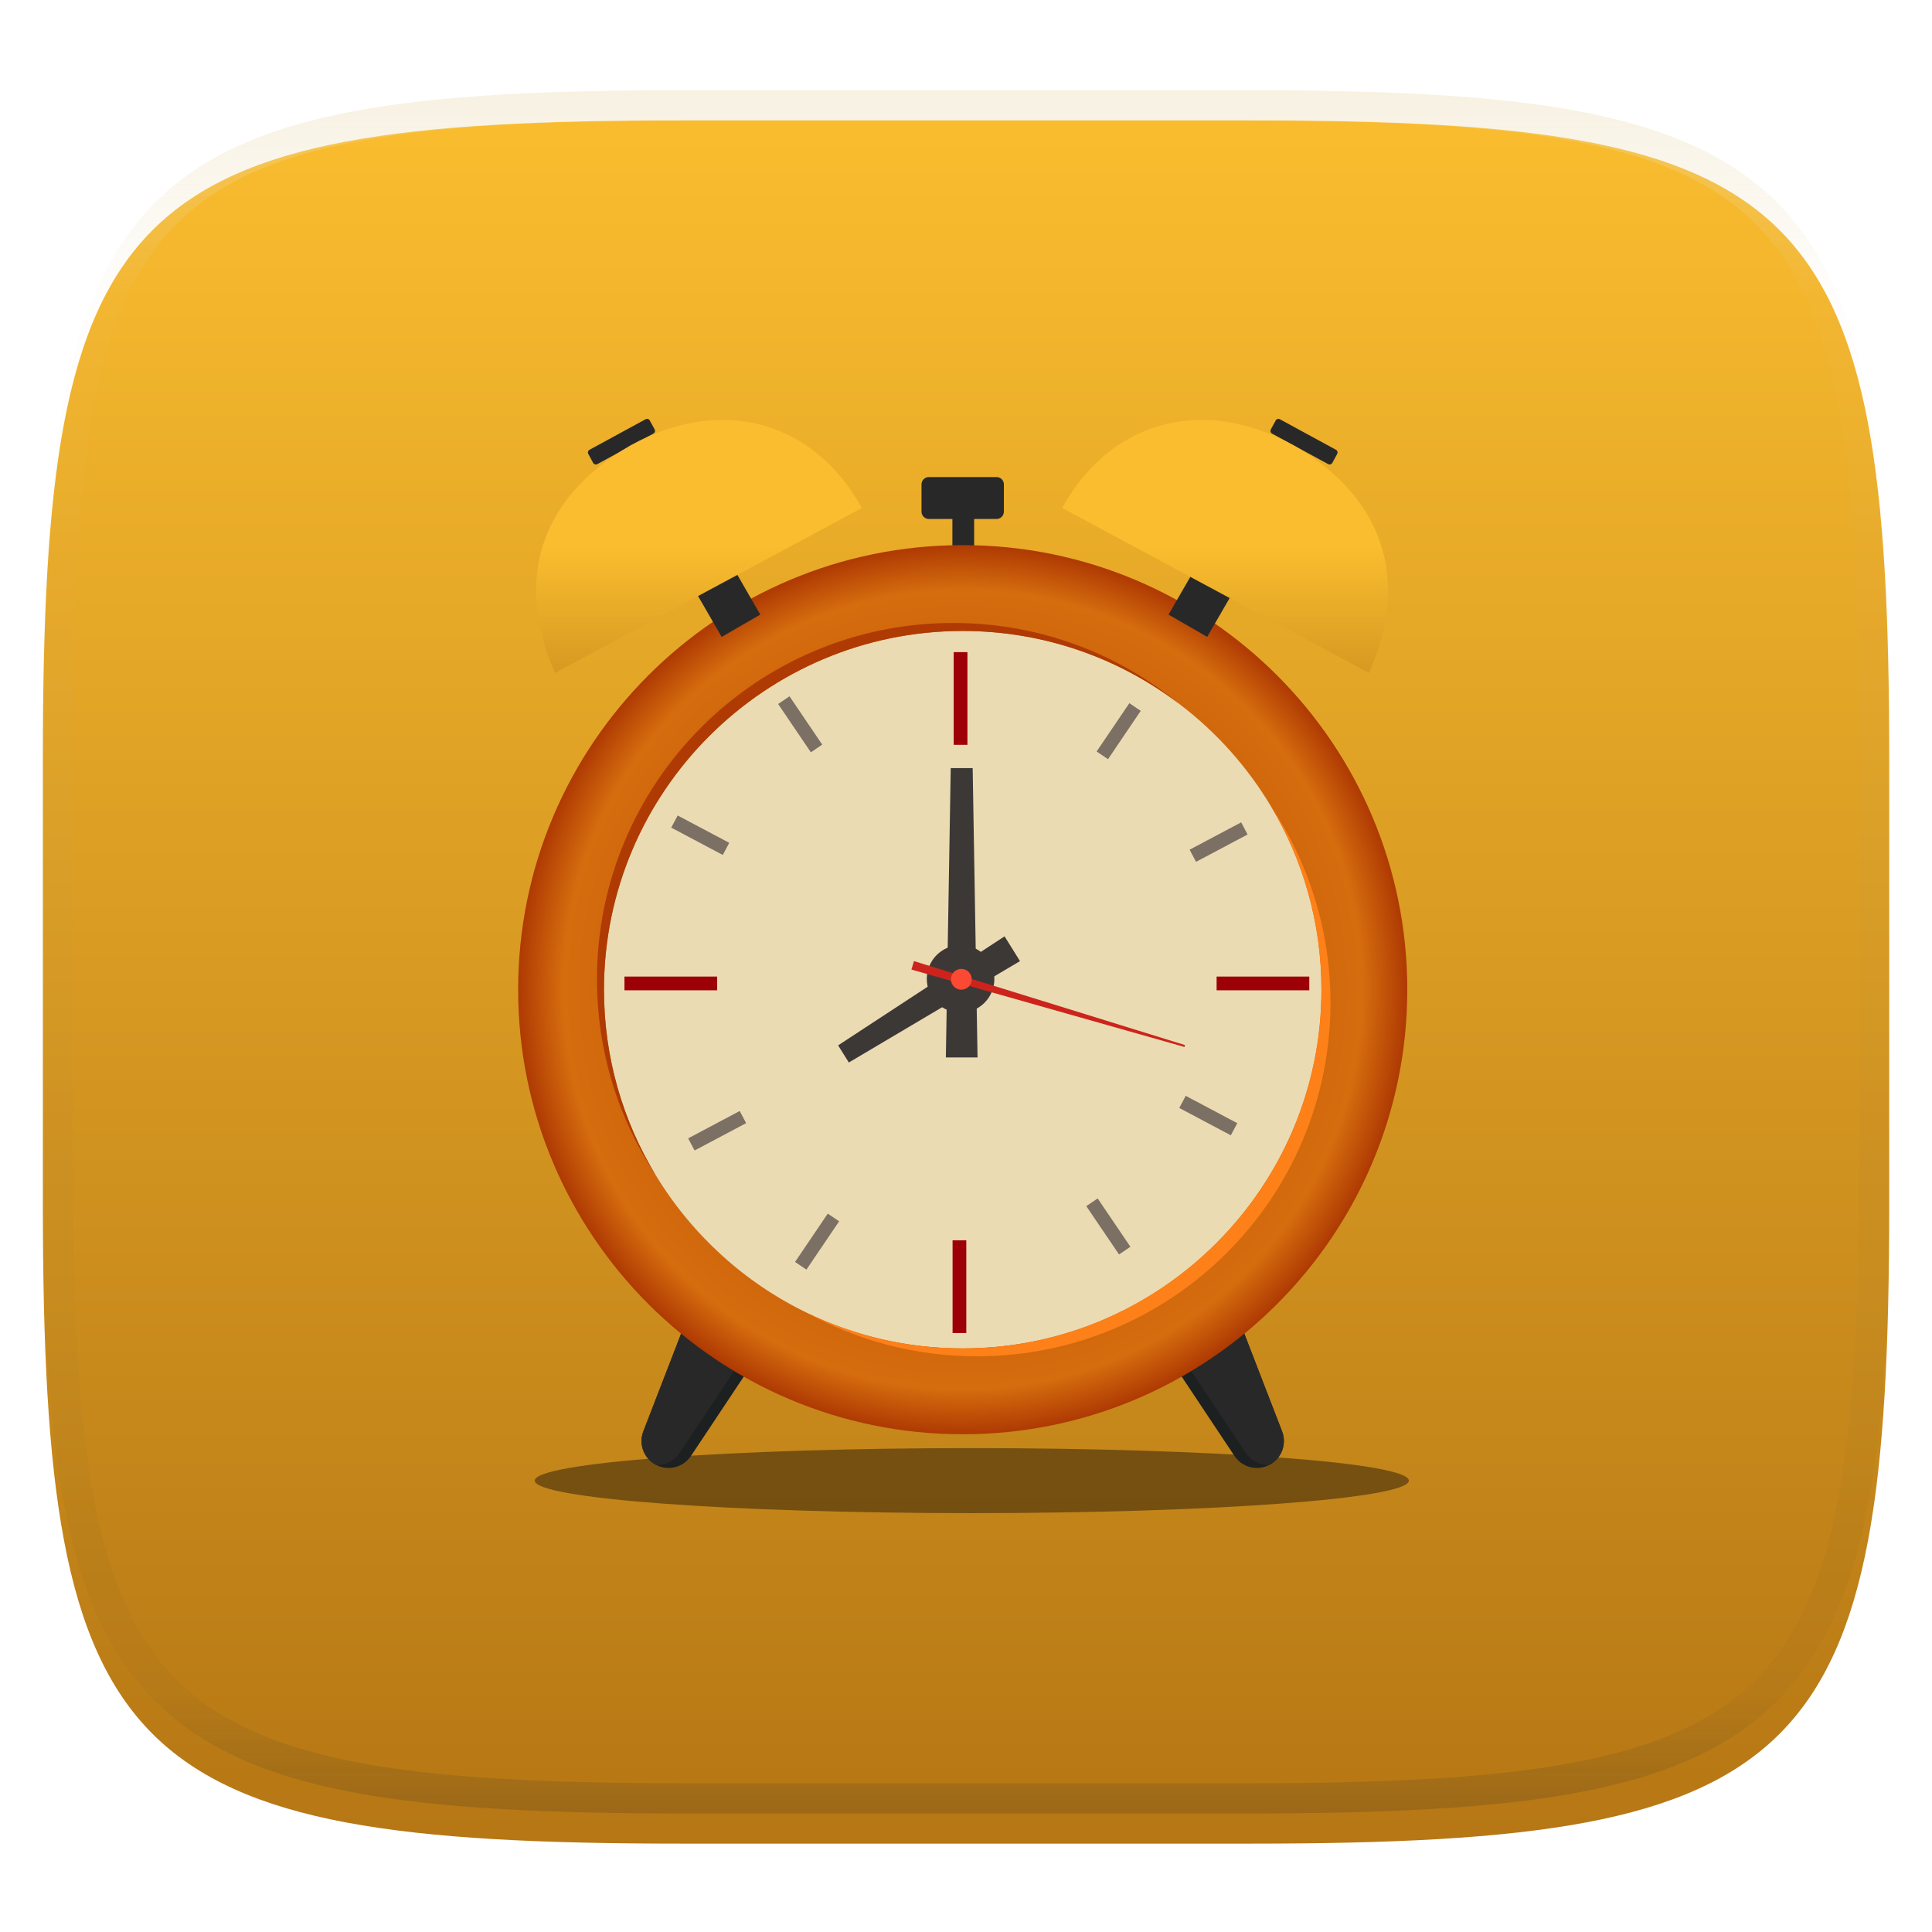 <svg width="256" height="256" style="isolation:isolate" version="1.1" viewBox="0 0 256 256" xmlns="http://www.w3.org/2000/svg">
  <defs>
    <filter id="Dgd5zEP4nfG4Ep6iB7GQTNemRPBmwHxV" x="-.042" y="-.045" width="1.084" height="1.108" color-interpolation-filters="sRGB">
      <feGaussianBlur in="SourceGraphic" stdDeviation="4.294"/>
      <feOffset dx="0" dy="4" result="pf_100_offsetBlur"/>
      <feFlood flood-opacity=".4"/>
      <feComposite in2="pf_100_offsetBlur" operator="in" result="pf_100_dropShadow"/>
      <feBlend in="SourceGraphic" in2="pf_100_dropShadow"/>
    </filter>
  </defs>
  <g filter="url(#Dgd5zEP4nfG4Ep6iB7GQTNemRPBmwHxV)">
    <linearGradient id="_lgradient_166" x2="0" y2="1" gradientTransform="matrix(244.65 0 0 228.34 5.68 11.95)" gradientUnits="userSpaceOnUse">
      <stop stop-color="#fabd2f" offset="0"/>
      <stop stop-color="#b57614" offset="1"/>
    </linearGradient>
    <path d="m165.69 11.95c74.056 0 84.639 10.557 84.639 84.544v59.251c0 73.986-10.584 84.544-84.639 84.544h-75.37c-74.056 0-84.639-10.557-84.639-84.544v-59.251c0-73.987 10.584-84.544 84.639-84.544h75.37z" fill="url(#_lgradient_166)"/>
  </g>
  <g opacity=".4">
    <linearGradient id="_lgradient_167" x1=".517" x2=".517" y2="1" gradientTransform="matrix(244.65,0,0,228.34,5.68,11.95)" gradientUnits="userSpaceOnUse">
      <stop stop-color="#ebdbb2" offset="0"/>
      <stop stop-color="#ebdbb2" stop-opacity=".098" offset=".125"/>
      <stop stop-color="#282828" stop-opacity=".098" offset=".925"/>
      <stop stop-color="#282828" stop-opacity=".498" offset="1"/>
    </linearGradient>
    <path d="m165.07 11.951c4.328-0.01 8.656 0.039 12.984 0.138 3.876 0.079 7.751 0.226 11.626 0.452 3.453 0.197 6.905 0.481 10.348 0.855 3.059 0.334 6.118 0.786 9.148 1.346 2.715 0.501 5.4 1.14 8.046 1.916 2.4 0.698 4.751 1.562 7.023 2.584 2.115 0.943 4.141 2.063 6.059 3.35 1.839 1.238 3.561 2.653 5.135 4.215 1.564 1.572 2.98 3.281 4.22 5.119 1.289 1.916 2.41 3.94 3.364 6.042 1.023 2.279 1.889 4.618 2.597 7.005 0.777 2.643 1.416 5.325 1.918 8.037 0.561 3.026 1.013 6.072 1.348 9.127 0.374 3.439 0.659 6.877 0.856 10.326 0.226 3.861 0.374 7.732 0.462 11.593 0.089 4.323 0.138 8.646 0.128 12.959v58.212c0.01 4.323-0.039 8.636-0.128 12.959-0.089 3.871-0.236 7.732-0.462 11.593-0.197 3.449-0.482 6.897-0.856 10.326-0.334 3.055-0.787 6.111-1.348 9.137-0.502 2.702-1.141 5.384-1.918 8.027-0.708 2.387-1.574 4.736-2.597 7.005-0.954 2.112-2.075 4.126-3.364 6.042-1.239 1.837-2.656 3.557-4.22 5.119-1.574 1.562-3.295 2.977-5.135 4.215-1.918 1.287-3.944 2.407-6.059 3.35-2.272 1.022-4.623 1.886-7.023 2.594-2.646 0.776-5.331 1.415-8.046 1.906-3.03 0.57-6.089 1.012-9.148 1.346-3.443 0.373-6.895 0.658-10.348 0.855-3.876 0.226-7.751 0.373-11.626 0.462-4.328 0.088-8.656 0.138-12.984 0.128h-74.126c-4.328 0.01-8.656-0.039-12.984-0.128-3.876-0.088-7.751-0.236-11.626-0.462-3.453-0.196-6.905-0.481-10.348-0.855-3.059-0.334-6.118-0.776-9.148-1.346-2.715-0.491-5.4-1.13-8.046-1.906-2.4-0.707-4.751-1.572-7.023-2.594-2.115-0.943-4.141-2.063-6.059-3.35-1.839-1.238-3.561-2.653-5.135-4.215-1.564-1.562-2.98-3.281-4.22-5.119-1.289-1.916-2.41-3.93-3.364-6.042-1.023-2.269-1.889-4.618-2.597-7.005-0.777-2.643-1.416-5.325-1.918-8.027-0.561-3.026-1.013-6.082-1.348-9.137-0.374-3.429-0.659-6.877-0.856-10.326-0.226-3.861-0.374-7.722-0.462-11.593-0.089-4.323-0.138-8.636-0.128-12.959v-58.212c-0.01-4.313 0.039-8.636 0.128-12.959 0.089-3.861 0.236-7.732 0.462-11.593 0.197-3.449 0.482-6.887 0.856-10.326 0.334-3.055 0.787-6.101 1.348-9.127 0.502-2.712 1.141-5.394 1.918-8.037 0.708-2.387 1.574-4.726 2.597-7.005 0.954-2.103 2.075-4.126 3.364-6.042 1.239-1.837 2.656-3.547 4.22-5.119 1.574-1.562 3.295-2.977 5.135-4.215 1.918-1.287 3.944-2.407 6.059-3.35 2.272-1.022 4.623-1.886 7.023-2.584 2.646-0.776 5.331-1.415 8.046-1.916 3.03-0.56 6.089-1.012 9.148-1.346 3.443-0.373 6.895-0.658 10.348-0.855 3.876-0.226 7.751-0.373 11.626-0.452 4.328-0.098 8.656-0.147 12.984-0.138h74.126zm0.01 4.008c4.298-0.01 8.597 0.039 12.895 0.128 3.826 0.088 7.653 0.236 11.479 0.452 3.384 0.197 6.767 0.472 10.131 0.845 2.97 0.314 5.931 0.747 8.863 1.297 2.577 0.472 5.135 1.081 7.653 1.818 2.223 0.648 4.397 1.454 6.502 2.397 1.908 0.855 3.738 1.867 5.469 3.026 1.623 1.091 3.138 2.338 4.525 3.724s2.636 2.898 3.738 4.519c1.161 1.729 2.174 3.547 3.03 5.443 0.944 2.112 1.751 4.284 2.4 6.494 0.748 2.515 1.348 5.06 1.829 7.634 0.541 2.928 0.974 5.875 1.298 8.842 0.374 3.36 0.649 6.73 0.846 10.11 0.216 3.822 0.374 7.634 0.452 11.456 0.089 4.293 0.138 8.577 0.138 12.87v58.212c0 4.293-0.049 8.577-0.138 12.87-0.079 3.822-0.236 7.644-0.452 11.456-0.197 3.38-0.472 6.75-0.846 10.12-0.325 2.957-0.757 5.905-1.298 8.832-0.482 2.574-1.082 5.119-1.829 7.634-0.649 2.22-1.456 4.382-2.4 6.494-0.856 1.896-1.869 3.724-3.03 5.443-1.102 1.631-2.351 3.144-3.738 4.529-1.387 1.375-2.902 2.623-4.525 3.714-1.731 1.159-3.561 2.171-5.469 3.026-2.105 0.953-4.279 1.749-6.502 2.397-2.518 0.737-5.075 1.346-7.653 1.818-2.931 0.55-5.892 0.982-8.863 1.307-3.364 0.364-6.748 0.648-10.131 0.835-3.826 0.216-7.653 0.373-11.479 0.452-4.298 0.098-8.597 0.138-12.895 0.138h-0.01-74.126-0.01c-4.298 0-8.597-0.039-12.895-0.138-3.826-0.079-7.653-0.236-11.479-0.452-3.384-0.187-6.767-0.472-10.131-0.835-2.971-0.324-5.931-0.757-8.863-1.307-2.577-0.472-5.135-1.081-7.653-1.818-2.223-0.648-4.397-1.444-6.502-2.397-1.908-0.855-3.738-1.867-5.469-3.026-1.623-1.091-3.138-2.338-4.525-3.714-1.387-1.385-2.636-2.898-3.738-4.529-1.161-1.719-2.174-3.547-3.03-5.443-0.944-2.112-1.751-4.274-2.4-6.494-0.748-2.515-1.348-5.06-1.829-7.634-0.541-2.928-0.974-5.875-1.298-8.832-0.374-3.37-0.649-6.74-0.846-10.12-0.216-3.812-0.374-7.634-0.452-11.456-0.089-4.293-0.138-8.577-0.138-12.87v-58.212c0-4.293 0.049-8.577 0.138-12.87 0.079-3.822 0.236-7.634 0.452-11.456 0.197-3.38 0.472-6.75 0.846-10.11 0.325-2.967 0.757-5.915 1.298-8.842 0.482-2.574 1.082-5.119 1.829-7.634 0.649-2.211 1.456-4.382 2.4-6.494 0.856-1.896 1.869-3.714 3.03-5.443 1.102-1.621 2.351-3.134 3.738-4.519s2.902-2.633 4.525-3.724c1.731-1.159 3.561-2.171 5.469-3.026 2.105-0.943 4.279-1.749 6.502-2.397 2.518-0.737 5.075-1.346 7.653-1.818 2.931-0.55 5.892-0.982 8.863-1.297 3.364-0.373 6.748-0.648 10.131-0.845 3.826-0.216 7.653-0.364 11.479-0.452 4.298-0.088 8.597-0.138 12.895-0.128h0.01 74.126 0.01z" fill="url(#_lgradient_167)" fill-rule="evenodd"/>
  </g>
  <defs>
    <filter id="U9VSP3moUnB4EEY5O3jU2vD7LnN3YlgA" x="-.089" y="-1.196" width="1.178" height="3.392" color-interpolation-filters="sRGB">
      <feGaussianBlur stdDeviation="4.294"/>
    </filter>
  </defs>
  <g filter="url(#U9VSP3moUnB4EEY5O3jU2vD7LnN3YlgA)" opacity=".4">
    <path d="m186.68 196.19c0 2.379-25.928 4.308-57.912 4.308-31.984 0-57.912-1.929-57.912-4.308s25.928-4.308 57.912-4.308c31.984 0 57.912 1.929 57.912 4.308z"/>
  </g>
  <g>
    <path d="m102.19 176.94-10.631 15.98c-1.001 1.501-2.961 2.02-4.572 1.214-0.014-0.009-0.032-0.014-0.046-0.023-1.619-0.837-2.347-2.761-1.687-4.458l6.919-17.904c0.4-0.778 1.169-1.246 1.992-1.31 0.432-0.032 0.878 0.05 1.292 0.264l5.691 2.948c1.192 0.619 1.66 2.097 1.042 3.289z" fill="#1d2021"/>
    <path d="m100.67 176.56-10.631 15.98c-0.7 1.046-1.865 1.615-3.057 1.592-0.014-0.009-0.032-0.014-0.046-0.023-1.619-0.837-2.347-2.761-1.687-4.458l6.919-17.904c0.4-0.778 1.169-1.246 1.992-1.31l5.463 2.834c1.192 0.614 1.665 2.097 1.046 3.289z" fill="#282828"/>
  </g>
  <g>
    <path d="m152.94 176.94 10.631 15.98c1.001 1.501 2.961 2.02 4.572 1.214 0.014-0.009 0.032-0.013 0.045-0.022 1.619-0.837 2.347-2.761 1.688-4.458l-6.919-17.904c-0.4-0.778-1.169-1.247-1.992-1.31-0.432-0.032-0.878 0.05-1.292 0.264l-5.691 2.947c-1.192 0.619-1.66 2.097-1.042 3.289z" fill="#1d2021"/>
    <path d="m154.46 176.56 10.631 15.98c0.7 1.046 1.865 1.615 3.057 1.592 0.014-0.009 0.032-0.013 0.045-0.022 1.619-0.837 2.347-2.761 1.688-4.458l-6.919-17.904c-0.4-0.778-1.169-1.247-1.992-1.31l-5.463 2.834c-1.192 0.614-1.665 2.097-1.046 3.289z" fill="#282828"/>
  </g>
  <path d="m175.86 130.38c0 26.673-21.623 48.296-48.296 48.296-26.673 0-48.296-21.623-48.296-48.296 0-26.673 21.623-48.296 48.296-48.296 26.673 0 48.296 21.623 48.296 48.296z" fill="#ebdbb2"/>
  <g>
    <path d="m128.19 98.693h-1.819v-12.282h1.819v12.282z" fill="#9d0006"/>
    <path d="m108.95 98.666-1.507 1.02-4.336-6.403 1.507-1.02 4.336 6.403z" fill="#7c6f64"/>
    <path d="m96.627 111.68-0.853 1.607-6.831-3.624 0.853-1.607 6.831 3.624z" fill="#7c6f64"/>
    <path d="m95.026 131.22h-12.282v-1.819h12.282v1.819z" fill="#9d0006"/>
    <path d="m98.869 148.82-0.853-1.607-6.831 3.624 0.853 1.607 6.831-3.624z" fill="#7c6f64"/>
    <path d="m111.19 161.83-1.506-1.02-4.336 6.403 1.506 1.02 4.336-6.403z" fill="#7c6f64"/>
    <path d="m128.04 176.63h-1.819v-12.282h1.819v12.282z" fill="#9d0006"/>
    <path d="m143.94 159.82 1.507-1.02 4.336 6.403-1.507 1.02-4.336-6.403z" fill="#7c6f64"/>
    <path d="m156.26 146.81 0.853-1.607 6.831 3.624-0.853 1.607-6.831-3.624z" fill="#7c6f64"/>
    <path d="m173.49 131.22h-12.282v-1.819h12.282v1.819z" fill="#9d0006"/>
    <path d="m157.63 112.59 0.853 1.607 6.831-3.624-0.853-1.607-6.831 3.624z" fill="#7c6f64"/>
    <path d="m145.31 99.576 1.507 1.02 4.336-6.403-1.507-1.02-4.336 6.403z" fill="#7c6f64"/>
    <path d="m131.76 129.71c0 2.473-2.005 4.477-4.477 4.477-2.473 0-4.477-2.005-4.477-4.477 0-2.473 2.005-4.477 4.477-4.477 2.473 0 4.477 2.005 4.477 4.477z" fill="#3d3836"/>
    <path d="m129.53 140.12h-4.199l0.646-38.339h2.907l0.646 38.339z" fill="#3c3836"/>
    <path d="m133.11 124.07 2.045 3.282-22.681 13.435-1.416-2.272 22.051-14.445z" fill="#3c3836"/>
  </g>
  <path d="m156.95 138.73-36.18-10.257 0.333-1.124 35.921 11.129-0.074 0.252z" fill="#cc241d"/>
  <path d="m128.76 129.76c0 0.762-0.617 1.379-1.379 1.379-0.761 0-1.379-0.617-1.379-1.379s0.618-1.379 1.379-1.379c0.762 0 1.379 0.617 1.379 1.379z" fill="#fb4934"/>
  <path d="m133.02 64.182v3.614c0 0.534-0.436 0.97-0.97 0.97h-2.971v4.832h-2.881v-4.832h-3.124c-0.534 0-0.97-0.437-0.97-0.97v-3.614c0-0.534 0.436-0.97 0.97-0.97h8.977c0.534 0 0.97 0.437 0.97 0.97z" fill="#282828"/>
  <radialGradient id="_rgradient_2" cx=".5" cy=".5" r=".5" gradientTransform="matrix(117.81 0 0 117.81 68.658 72.234)" gradientUnits="userSpaceOnUse">
    <stop stop-color="#af3a03" offset="0"/>
    <stop stop-color="#d56d0e" offset=".9"/>
    <stop stop-color="#af3a03" offset="1"/>
  </radialGradient>
  <path d="m68.658 131.14c0 32.533 26.374 58.906 58.907 58.906 32.533 0 58.907-26.373 58.907-58.906 0-32.533-26.374-58.907-58.907-58.907-32.533 0-58.907 26.374-58.907 58.907zm38.319 42.84c-0.005 0-0.009-0.005-0.014-0.005-8.329-4.021-15.311-10.403-20.078-18.263-4.348-7.173-6.855-15.588-6.855-24.572 0-26.21 21.324-47.535 47.534-47.535 10.776 0 20.729 3.607 28.712 9.68 0.014 0.014 0.032 0.027 0.045 0.036 4.854 3.689 8.975 8.297 12.109 13.56 4.235 7.105 6.669 15.402 6.669 24.259 0 26.21-21.325 47.535-47.535 47.535-7.373 0-14.356-1.688-20.588-4.694z" fill="url(#_rgradient_2)"/>
  <path d="m168.43 106.88c4.235 7.105 6.669 15.402 6.669 24.259 0 26.21-21.325 47.535-47.535 47.535-7.373 0-14.356-1.688-20.588-4.694 6.673 3.657 14.329 5.736 22.475 5.736 25.874 0 46.843-20.97 46.843-46.843 0-9.612-2.898-18.554-7.865-25.992z" fill="#fe8019"/>
  <path d="m126.3 82.546c-26.065 0-47.198 21.134-47.198 47.198 0 9.593 2.861 18.518 7.783 25.969-4.348-7.173-6.855-15.589-6.855-24.572 0-26.21 21.324-47.535 47.535-47.535 10.776 0 20.729 3.607 28.712 9.68-8.151-6.709-18.595-10.74-29.976-10.74z" fill="#af3a03"/>
  <g fill="#282828">
    <path d="m159.96 84.393-5.123-2.958 5.53-9.578 5.123 2.958-5.529 9.578z"/>
    <path d="m95.621 84.393 5.123-2.958-5.53-9.578-5.123 2.958 5.53 9.578z"/>
    <path d="m175.99 61.499-7.44-4.049c-0.196-0.106-0.268-0.351-0.161-0.547l0.649-1.192c0.106-0.196 0.352-0.268 0.547-0.161l7.44 4.049c0.196 0.107 0.268 0.352 0.161 0.547l-0.649 1.192c-0.106 0.196-0.352 0.268-0.547 0.161z"/>
    <path d="m79.144 61.499 7.44-4.049c0.196-0.106 0.268-0.351 0.161-0.547l-0.649-1.192c-0.106-0.196-0.351-0.268-0.547-0.161l-7.439 4.049c-0.196 0.107-0.268 0.352-0.161 0.547l0.649 1.192c0.106 0.196 0.352 0.268 0.547 0.161z"/>
  </g>
  <linearGradient id="_lgradient_168" x2="0" y2="1" gradientTransform="matrix(43.164 0 0 33.531 71.031 55.637)" gradientUnits="userSpaceOnUse">
    <stop stop-color="#fabd2f" offset="0"/>
    <stop stop-color="#fabd2f" offset=".5"/>
    <stop stop-color="#d79921" offset="1"/>
  </linearGradient>
  <path d="m83.557 59.006c-12.051 6.945-15.449 17.898-10.009 30.162l40.647-21.855c-6.06-11.098-18.111-15.183-30.638-8.306z" fill="url(#_lgradient_168)"/>
  <linearGradient id="_lgradient_169" x2="0" y2="1" gradientTransform="matrix(-43.164 0 0 33.531 183.91 55.637)" gradientUnits="userSpaceOnUse">
    <stop stop-color="#fabd2f" offset="0"/>
    <stop stop-color="#fabd2f" offset=".5"/>
    <stop stop-color="#d79921" offset="1"/>
  </linearGradient>
  <path d="m171.39 59.006c12.051 6.945 15.449 17.898 10.009 30.162l-40.647-21.855c6.06-11.098 18.111-15.183 30.638-8.306z" fill="url(#_lgradient_169)"/>
</svg>
